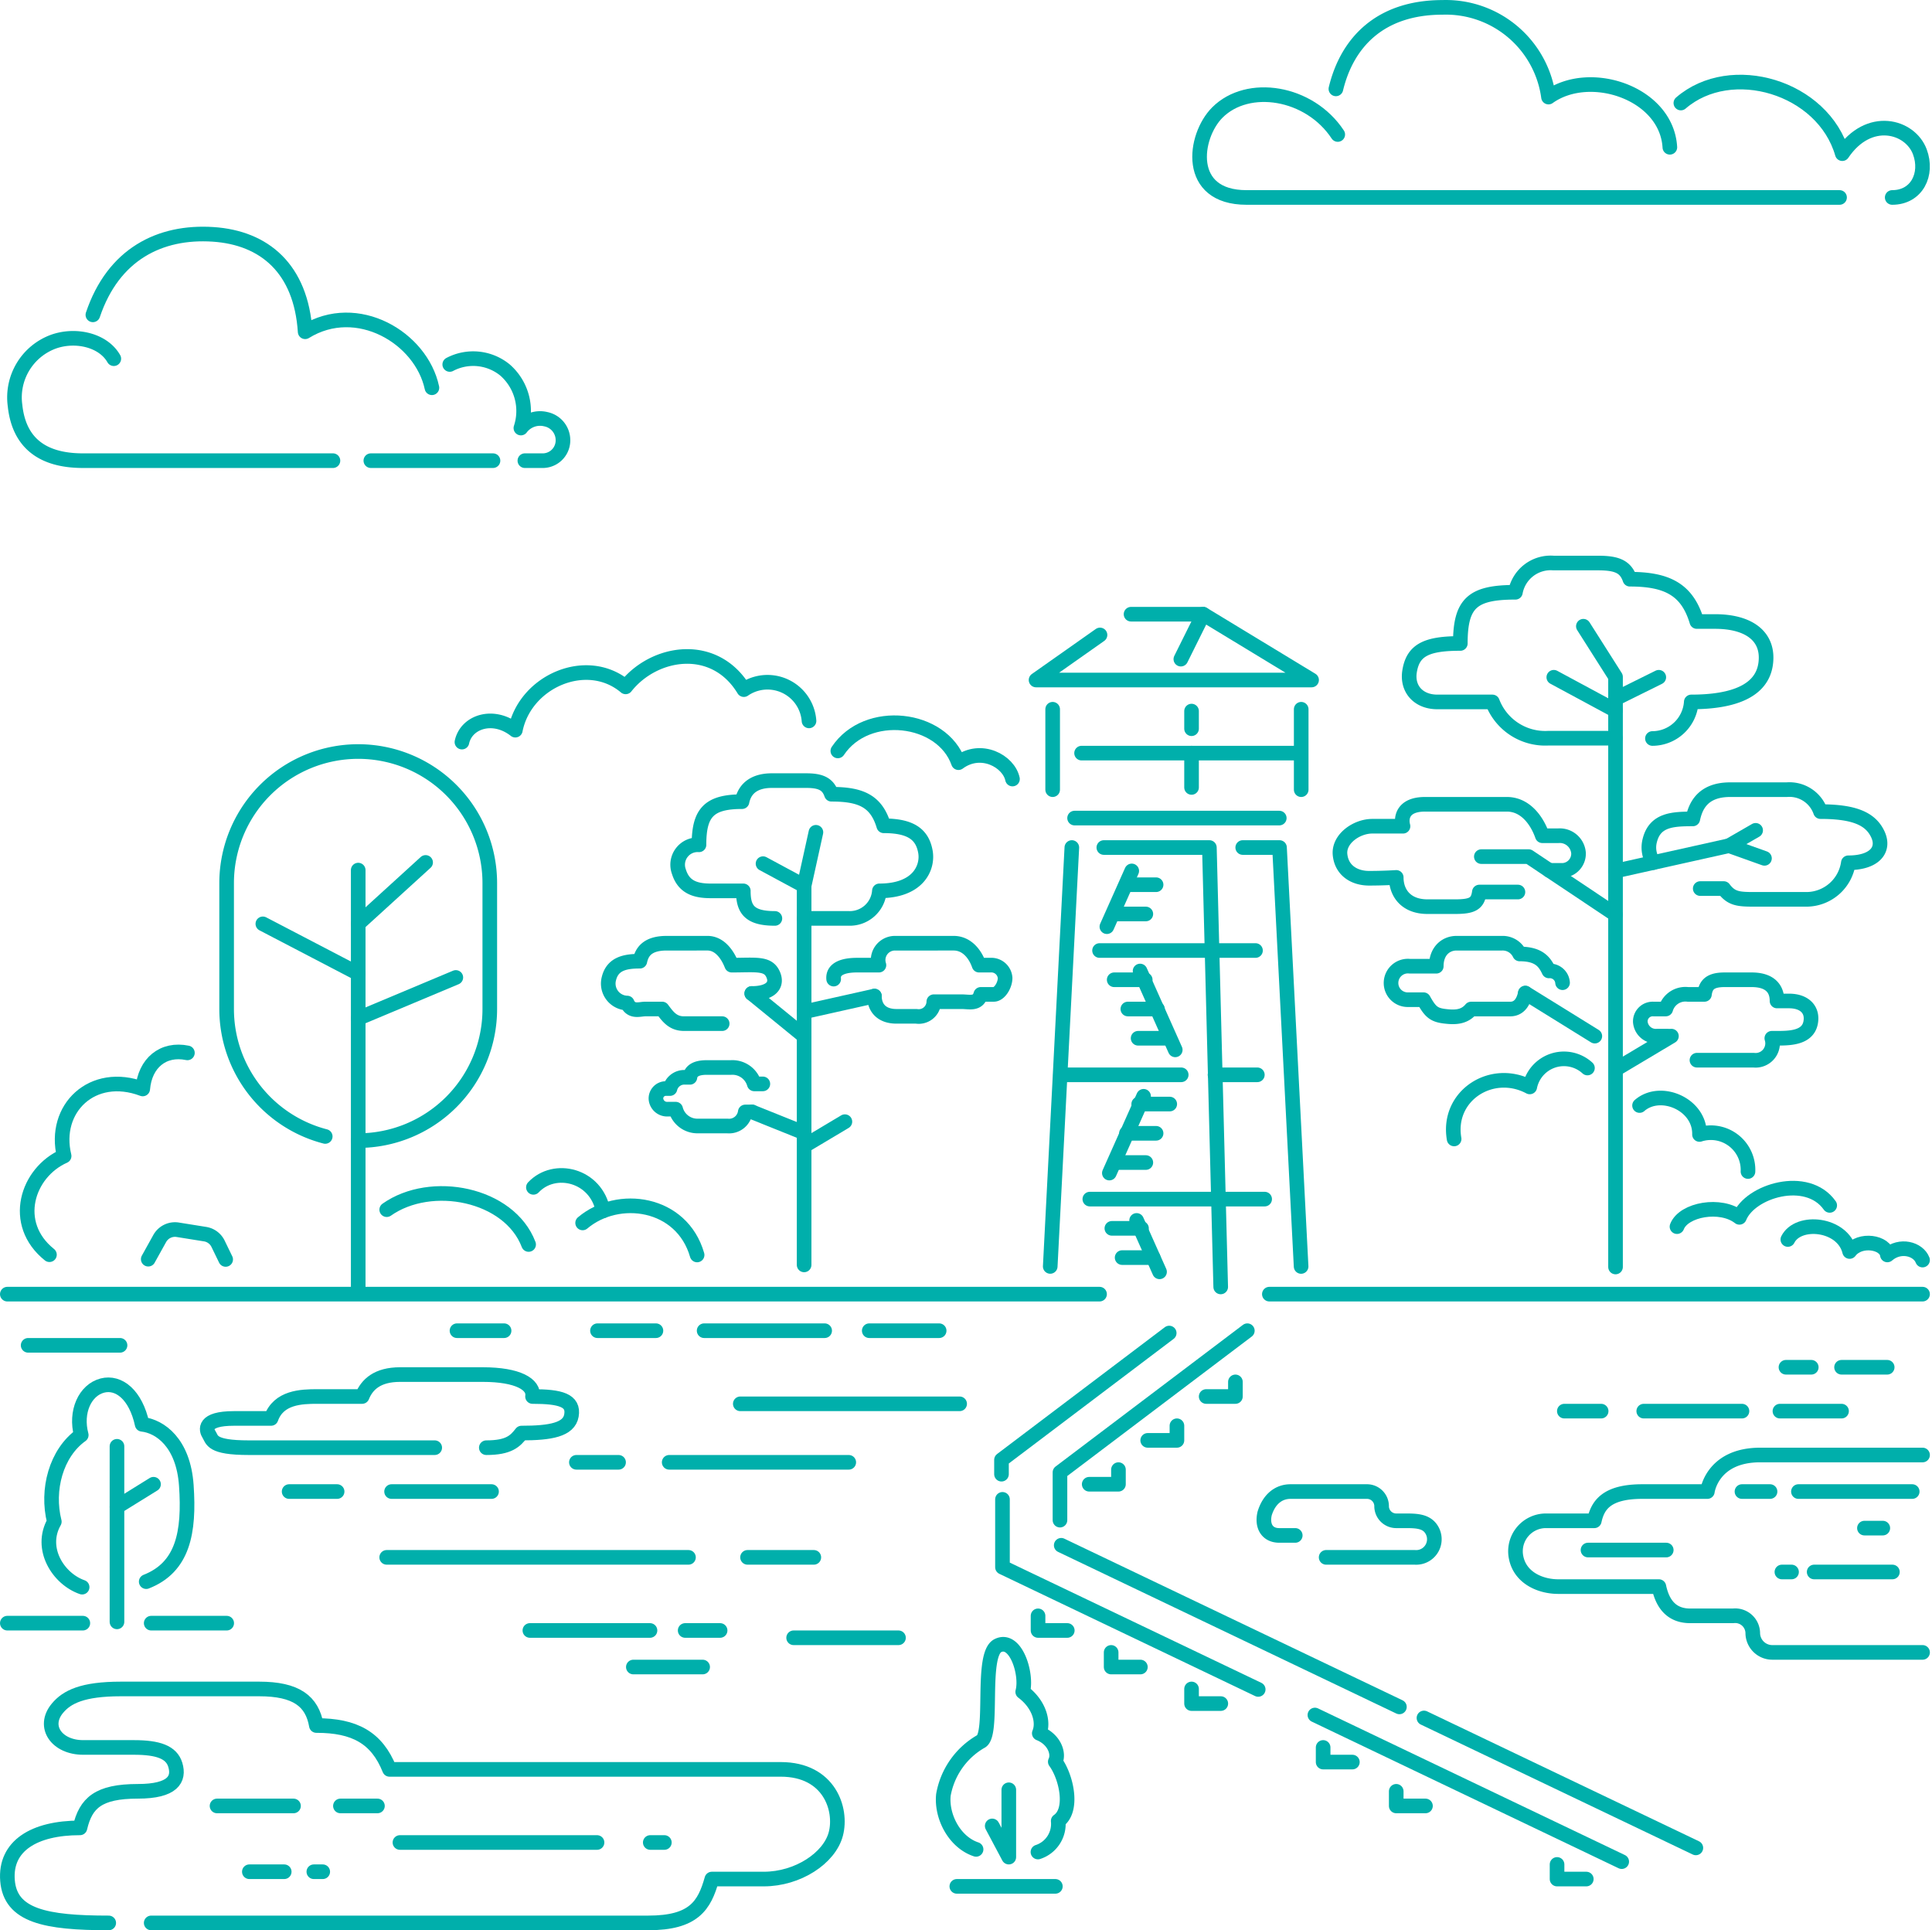 <svg xmlns="http://www.w3.org/2000/svg" width="264.294" height="264.008" viewBox="0 0 264.294 264.008"><defs><style>.a{fill:none;stroke:#00afab;stroke-linecap:round;stroke-linejoin:round;stroke-width:2px;}</style></defs><g transform="translate(0.002 -37.992)"><path class="a" d="M44.488,193.43"/><path class="a" d="M44.488,193.43A18.008,18.008,0,0,1,31,176V158.783a18,18,0,0,1,18-18h0a18,18,0,0,1,18,18V176a18,18,0,0,1-18,18h0"/><line class="a" y2="57.016" transform="translate(49 157)"/><line class="a" x1="9.221" y2="8.4" transform="translate(49 155.951)"/><line class="a" y1="5.6" x2="13.354" transform="translate(49 171.684)"/><line class="a" x1="13.045" y1="6.8" transform="translate(35.955 164.351)"/><line class="a" x2="89.356" transform="translate(173.644 215)"/><line class="a" x2="149.415" transform="translate(1 215)"/><path class="a" d="M52.9,203.446c6.066-4.283,16.765-2.187,19.412,4.761"/><path class="a" d="M79.7,205.258c4.853-4.109,13.566-2.9,15.662,4.383"/><path class="a" d="M72.967,200.393c2.891-3.074,8.6-1.688,9.527,3.22"/><line class="a" y1="57.296" x2="2.955" transform="translate(143.668 153.912)"/><line class="a" x2="21.334" transform="translate(150.414 168)"/><line class="a" x2="16.507" transform="translate(145.079 185)"/><line class="a" x2="5.789" transform="translate(166.211 185)"/><line class="a" x1="23.916" transform="translate(149.084 202)"/><line class="a" x2="4.812" y2="10.785" transform="translate(155.958 170.803)"/><line class="a" x2="4.246" transform="translate(152.417 172)"/><line class="a" x2="4.246" transform="translate(155.689 180)"/><line class="a" x2="4.055" transform="translate(154.285 176)"/><line class="a" x1="4.685" y2="10.501" transform="translate(151.755 187.939)"/><line class="a" x1="4.246" transform="translate(155.771 189)"/><line class="a" x1="4.246" transform="translate(152.499 197)"/><line class="a" x1="4.055" transform="translate(154.094 193)"/><line class="a" x1="3.402" y2="7.626" transform="translate(151.417 157.113)"/><line class="a" x1="4.246" transform="translate(152.499 163)"/><line class="a" x1="4.055" transform="translate(154.094 159)"/><line class="a" x2="3.137" y2="7.031" transform="translate(155.485 204.916)"/><line class="a" x2="4.246" transform="translate(153.502 210)"/><line class="a" x2="4.055" transform="translate(152.099 206)"/><line class="a" x2="28" transform="translate(147 149.885)"/><path class="a" d="M151,153.913h14.439l1.55,60.1"/><path class="a" d="M170,153.913h5.033l2.954,57.3"/><line class="a" x2="29.426" transform="translate(147.955 141)"/><path class="a" d="M161.536,128.147,164.591,122l14.83,9H141.728l8.749-6.162"/><line class="a" x1="9.867" transform="translate(154.723 122)"/><line class="a" y1="11" transform="translate(144 135)"/><line class="a" y1="11" transform="translate(178 135)"/><line class="a" y1="2.411" transform="translate(163 135.251)"/><line class="a" y1="4.694" transform="translate(163 141)"/><line class="a" x2="46.263" y2="22.106" transform="translate(145.171 249.349)"/><path class="a" d="M170.631,220,145,239.377v6.534"/><path class="a" d="M137,239.624v-1.96l22.944-17.344"/><path class="a" d="M172.118,269.066l-34.983-16.717v-9.282"/><path class="a" d="M165,229h4v-2"/><path class="a" d="M157,235h4v-2"/><path class="a" d="M149,241h4v-2"/><path class="a" d="M146,261h-4v-2"/><path class="a" d="M156,266h-4v-2"/><path class="a" d="M167,271h-4v-2"/><line class="a" x2="37.194" y2="17.772" transform="translate(194.793 272.967)"/><line class="a" x1="41.973" y1="20.056" transform="translate(179.874 272.564)"/><path class="a" d="M195,285h-4v-2"/><path class="a" d="M185,279h-4v-2"/><path class="a" d="M217,295h-4v-2"/><path class="a" d="M263,237H240.8c-6.616,0-7.24,5-7.24,5h-8.9c-5.012,0-6.114,1.96-6.566,4h-6.721a4.168,4.168,0,0,0-4.059,4.276,4.119,4.119,0,0,0,.089.758c.559,2.784,3.331,3.966,5.765,3.966h13.76c.483,2.286,1.663,4,4.291,4h5.861a2.408,2.408,0,0,1,2.677,2.105c.009.075.014.151.016.226h0A2.672,2.672,0,0,0,242.449,264H263"/><path class="a" d="M181.414,251H193.54a2.485,2.485,0,0,0,2.443-3.525c-.628-1.33-1.9-1.475-3.566-1.475H191a2,2,0,0,1-2-2h0a2,2,0,0,0-2-2H176.542c-1.657,0-2.95,1.067-3.542,3-.4,1.709.343,3,2,3h2.184"/><line class="a" x2="41.283" transform="translate(52.897 251)"/><line class="a" x2="9.068" transform="translate(102.259 251)"/><line class="a" x2="24.565" transform="translate(91.542 238)"/><line class="a" x1="5.77" transform="translate(78.847 238)"/><line class="a" x2="30.006" transform="translate(101.269 230)"/><line class="a" x1="9.563" transform="translate(118.91 220)"/><line class="a" x1="16.487" transform="translate(96.323 220)"/><line class="a" x1="7.996" transform="translate(81.732 220)"/><line class="a" x1="6.441" transform="translate(62.514 220)"/><line class="a" x1="13.673" transform="translate(53.565 242)"/><line class="a" x1="6.564" transform="translate(39.551 242)"/><line class="a" x1="6.244" transform="translate(251.919 225)"/><line class="a" x1="3.462" transform="translate(244.314 225)"/><line class="a" x1="8.429" transform="translate(243.489 231)"/><line class="a" x1="13.437" transform="translate(224.859 231)"/><line class="a" x1="5.035" transform="translate(213.997 231)"/><line class="a" x2="16.431" transform="translate(72.485 261)"/><line class="a" x2="4.781" transform="translate(93.727 261)"/><line class="a" x2="9.48" transform="translate(86.638 266)"/><line class="a" x2="14.344" transform="translate(108.565 262)"/><line class="a" x2="4.77" transform="translate(34.109 294)"/><line class="a" x2="1.218" transform="translate(42.93 294)"/><line class="a" x2="10.461" transform="translate(29.688 285)"/><line class="a" x2="5.065" transform="translate(46.567 285)"/><line class="a" x2="26.962" transform="translate(54.709 290)"/><line class="a" x2="1.927" transform="translate(88.953 290)"/><line class="a" x2="10.704" transform="translate(248.172 253)"/><line class="a" x2="10.704" transform="translate(217.234 250)"/><line class="a" x2="1.32" transform="translate(243.758 253)"/><line class="a" x2="2.513" transform="translate(255.049 247)"/><line class="a" x2="3.841" transform="translate(238.296 242)"/><line class="a" x2="15.567" transform="translate(246.019 242)"/><path class="a" d="M221,138.957h-9.149A7.728,7.728,0,0,1,204.156,134h-7.528c-2.6,0-4.193-1.8-3.8-4.2.467-2.869,2.268-3.8,6.939-3.8,0-5.538,1.668-7,7.535-7a4.9,4.9,0,0,1,5.2-4h6.07c2.61,0,3.793.479,4.393,2.213,5.153,0,7.855,1.451,9.155,5.787h2.508c4.584,0,7.395,2.01,6.916,5.739-.471,3.661-4.221,5.261-10.183,5.261a5.342,5.342,0,0,1-5.311,5"/><path class="a" d="M211.937,157.039h1.846a2.284,2.284,0,0,0,2.154-2.369,2.574,2.574,0,0,0-2.761-2.371l-.038,0h-2.154c-.753-2.153-2.368-4.3-4.844-4.3h-11.2c-3.014,0-3.337,1.816-3.014,3h-4.2c-2.153,0-4.629,1.733-4.413,3.886s1.937,3.23,3.983,3.23S191,158,191,158c0,2.153,1.36,4,4.267,4h3.768c2.368,0,3.122-.385,3.337-2h5.275"/><path class="a" d="M232.139,183h7.748a2.323,2.323,0,0,0,2.493-3h.431c1.78,0,4.436.057,4.871-2.1.354-1.753-.778-3-2.959-3h-1.631c0-1.78-1.069-2.9-3.472-2.9h-3.7c-1.958,0-2.581.665-2.759,2h-2.266a2.8,2.8,0,0,0-3.027,2h-1.7a1.7,1.7,0,0,0-1.779,1.623c0,.043,0,.085,0,.128a2.129,2.129,0,0,0,2.283,1.961l.031,0h1.436"/><path class="a" d="M213.753,172.4a1.746,1.746,0,0,0-1.869-1.611c-.58-1.225-1.353-2.32-4-2.32A2.569,2.569,0,0,0,205.5,167h-6.252c-1.418,0-2.771,1.021-2.771,3.148h-3.61a2.309,2.309,0,0,0-2.563,2.023,2.46,2.46,0,0,0-.015.3,2.283,2.283,0,0,0,2.256,2.256h2.191c.9,1.611,1.38,2.071,2.836,2.256,1.407.179,2.707.18,3.674-.98h5.35c1.354,0,1.869-1.211,2.063-2.178"/><path class="a" d="M232.588,159.525H235.8c1.039,1.385,1.99,1.475,4.154,1.475h7.269a5.812,5.812,0,0,0,5.625-5c3.578,0,5.014-1.779,4.04-3.882-.994-2.144-3.23-3.118-7.848-3.118a4.5,4.5,0,0,0-4.612-3H236.67c-3.894,0-4.759,2.442-5.1,4-2.772,0-5.182.119-5.885,2.948a3.759,3.759,0,0,0,.491,3.021"/><path class="a" d="M221,211.285V130.573l-4.4-6.928"/><path class="a" d="M221,163.091l-11.884-7.936h-6.473"/><path class="a" d="M221,157.123l15.526-3.462,4.849,1.731"/><line class="a" y1="2.101" x2="3.641" transform="translate(236.525 151.561)"/><line class="a" x1="9.504" y1="5.887" transform="translate(208.662 173.822)"/><line class="a" y1="4.255" x2="7.133" transform="translate(221.513 179.709)"/><line class="a" y1="2.933" x2="5.917" transform="translate(221 130.624)"/><line class="a" x1="8.445" y1="4.551" transform="translate(212.555 130.624)"/><path class="a" d="M106,163.609c-3.556,0-4.319-1.3-4.319-3.767H97.245c-2.032,0-3.7-.452-4.373-2.624a2.731,2.731,0,0,1,2.746-3.678c0-4.326,1.3-5.9,5.886-5.9.42-2.075,2.032-2.879,4.064-2.879h4.741c2.039,0,2.964.508,3.433,1.863,4.024,0,6.135.931,7.151,4.318,3.72,0,5.284,1.176,5.705,3.569.363,2.067-.9,5.33-6.3,5.33a4.056,4.056,0,0,1-4.148,3.767H110"/><path class="a" d="M110,163.609"/><path class="a" d="M119.617,174.23c0,1.548.928,2.77,3.018,2.77h2.709a2.067,2.067,0,0,0,2.373-1.708,2.2,2.2,0,0,0,.026-.292h3.793c1.083,0,2.244.393,2.631-1h1.78c.774,0,1.548-1.241,1.548-2.247A1.888,1.888,0,0,0,135.483,170h-1.548c-.542-1.548-1.7-3-3.483-3H122.4a2.3,2.3,0,0,0-2.167,3h-3.019c-1.548,0-3.328.36-3.173,1.908"/><path class="a" d="M104.352,186.241h-1.173A3.11,3.11,0,0,0,100,184H96.676c-1.328,0-2.174.384-2.3,1.344h-.618a2.018,2.018,0,0,0-2.108,1.535h-.64a1.358,1.358,0,0,0-1.28,1.408,1.53,1.53,0,0,0,1.642,1.41l.022,0h1.032A3.074,3.074,0,0,0,95.3,192h4.2a2.236,2.236,0,0,0,2.45-1.92h.936"/><path class="a" d="M102.838,173.876c2.573,0,3.605-1.138,2.9-2.649-.714-1.542-2.322-1.227-5.642-1.227-.551-1.412-1.636-3-3.316-3H91.2c-2.8,0-3.422,1.34-3.671,2.459-1.992,0-3.725.33-4.23,2.364a2.663,2.663,0,0,0,1.87,3.268,2.713,2.713,0,0,0,.626.092c.56,1.306,1.724.817,2.47.817h2.313c.747.995,1.431,2,2.986,2h5.226"/><path class="a" d="M110,211V159.147l1.614-7.318"/><line class="a" x1="7.162" y1="5.839" transform="translate(102.838 173.876)"/><line class="a" y1="2.151" x2="9.617" transform="translate(110 174.23)"/><line class="a" x1="7.112" y1="2.856" transform="translate(102.888 190.08)"/><line class="a" y1="3.059" x2="5.128" transform="translate(110.45 191.407)"/><line class="a" x1="5.621" y1="3.029" transform="translate(104.379 156.118)"/><path class="a" d="M15.566,87.051c-1.45-2.547-5.208-3.4-8.222-2.341a8.124,8.124,0,0,0-5.291,8.734c.5,4.733,3.309,7.556,9.3,7.556H45.542"/><line class="a" x2="16.71" transform="translate(50.729 101)"/><path class="a" d="M71.8,101h2.324a2.778,2.778,0,0,0,2.886-2.665V98.3a2.926,2.926,0,0,0-2.354-2.973,3.284,3.284,0,0,0-3.4,1.21,7.449,7.449,0,0,0-2.178-7.941,6.872,6.872,0,0,0-7.555-.755"/><path class="a" d="M59.084,91.028c-1.467-6.861-10.242-12.046-17.342-7.659-.559-8.615-5.55-12.858-12.6-13.323-7.265-.478-13.647,2.713-16.439,11.01"/><path class="a" d="M258.848,65c3.369,0,4.921-3.183,3.781-6.241-1.321-3.545-6.969-5.133-10.609.25-2.621-9.125-15.227-12.856-22.083-6.924"/><path class="a" d="M183,56.388c-3.869-5.867-12.289-7.2-16.476-3C163.28,56.646,162.154,65,170.516,65h81.13"/><path class="a" d="M228.43,58.135c-.439-7.447-10.943-10.912-16.6-6.865A14.168,14.168,0,0,0,197.347,39c-8.662,0-13.1,4.912-14.6,11.147"/><path class="a" d="M110.669,136.591a5.693,5.693,0,0,0-8.914-4.276c-4.033-6.647-12.288-5.3-16.17-.377-5.259-4.45-13.755-.809-15.09,5.921-3.008-2.37-6.7-1.164-7.305,1.633"/><path class="a" d="M114.612,140.7c3.953-5.93,14.266-4.727,16.5,1.607,3.094-2.295,6.875-.19,7.391,2.238"/><path class="a" d="M198.918,193.771c-1.023-5.922,5.148-9.882,10.348-7.115a4.763,4.763,0,0,1,7.891-2.587"/><path class="a" d="M224.286,189.2c2.855-2.486,8.289-.184,8.2,3.96a5.085,5.085,0,0,1,6.632,5.066"/><path class="a" d="M229.407,205.767c.909-2.362,5.995-3.27,8.539-1.272,1.453-3.633,9.265-5.995,12.353-1.635"/><path class="a" d="M244.57,207.524c1.409-2.817,7.513-2.23,8.452,1.644,1.409-1.879,4.93-1.292,5.165.47,1.761-1.527,4.226-.822,4.813.7"/><path class="a" d="M14.872,301c-8.642,0-13.464-.975-13.848-5.8-.376-4.733,3.644-7.2,9.911-7.2.8-3.409,2.51-5,7.928-5,4.786,0,5.711-1.671,5.113-3.629-.527-1.723-2.339-2.371-5.645-2.371H11.37c-3.578,0-5.617-2.822-3.525-5.35,1.287-1.556,3.433-2.65,8.7-2.65h18.9c5.077,0,7.252,1.664,7.832,5,5.221,0,8.267,1.649,10.008,6H106.8c6.672,0,8.412,5.481,7.542,8.817S109.123,295,104.482,295H97.375c-1.015,3.626-2.466,6-8.7,6H20.681"/><line class="a" x2="13.481" transform="translate(130.889 296)"/><line class="a" x1="12.57" transform="translate(3.848 222)"/><line class="a" x1="10.329" transform="translate(1 260)"/><line class="a" x1="10.329" transform="translate(20.682 260)"/><line class="a" y1="24.011" transform="translate(16 235.812)"/><line class="a" y1="3.1" x2="5" transform="translate(16 241)"/><path class="a" d="M20,254.323c5.026-1.969,5.934-6.721,5.486-13.166-.407-5.845-3.6-8.085-6.042-8.357-.883-4.074-3.216-5.866-5.432-5.3-2.377.611-3.754,3.583-2.9,6.776-3.438,2.456-4.789,7.481-3.684,11.845-2.1,3.682.552,7.824,3.806,8.956"/><path class="a" d="M133.523,290.94c-2.951-.977-4.771-4.5-4.469-7.45a10.543,10.543,0,0,1,5.1-7.292c1.863-.81-.081-11.91,2.35-13.125s4.051,3.889,3.4,6.32c2.268,1.7,2.917,4.132,2.268,5.671,2.026.81,2.755,2.755,2.188,3.889,1.539,2.107,2.512,6.644.4,8.1a4.039,4.039,0,0,1-2.772,4.25"/><path class="a" d="M138,282.791V292l-2.269-4.266"/><path class="a" d="M59.467,236.432"/><path class="a" d="M59.467,236H34.021c-5.19,0-4.964-1.091-5.436-1.818C28.2,233.592,27.724,232,32,232h5.078c1.038-2.909,4.152-3,6.323-3h6.133c.661-1.636,2.076-3,5.19-3H66.048c4.836,0,7.056,1.359,6.8,3,3.824,0,5.683.515,5.321,2.6-.335,1.94-2.84,2.4-6.831,2.4-.849,1.091-1.7,2-4.813,2"/><path class="a" d="M25.635,182c-3.307-.683-5.812,1.374-6.112,4.935-6.889-2.6-12.33,2.687-10.753,9.17-5.077,2.252-7.313,9.25-2.008,13.5"/><path class="a" d="M20.278,210.216l1.568-2.823a2.389,2.389,0,0,1,2.463-1.2l3.746.6a2.387,2.387,0,0,1,1.772,1.315l1.041,2.143"/></g></svg>